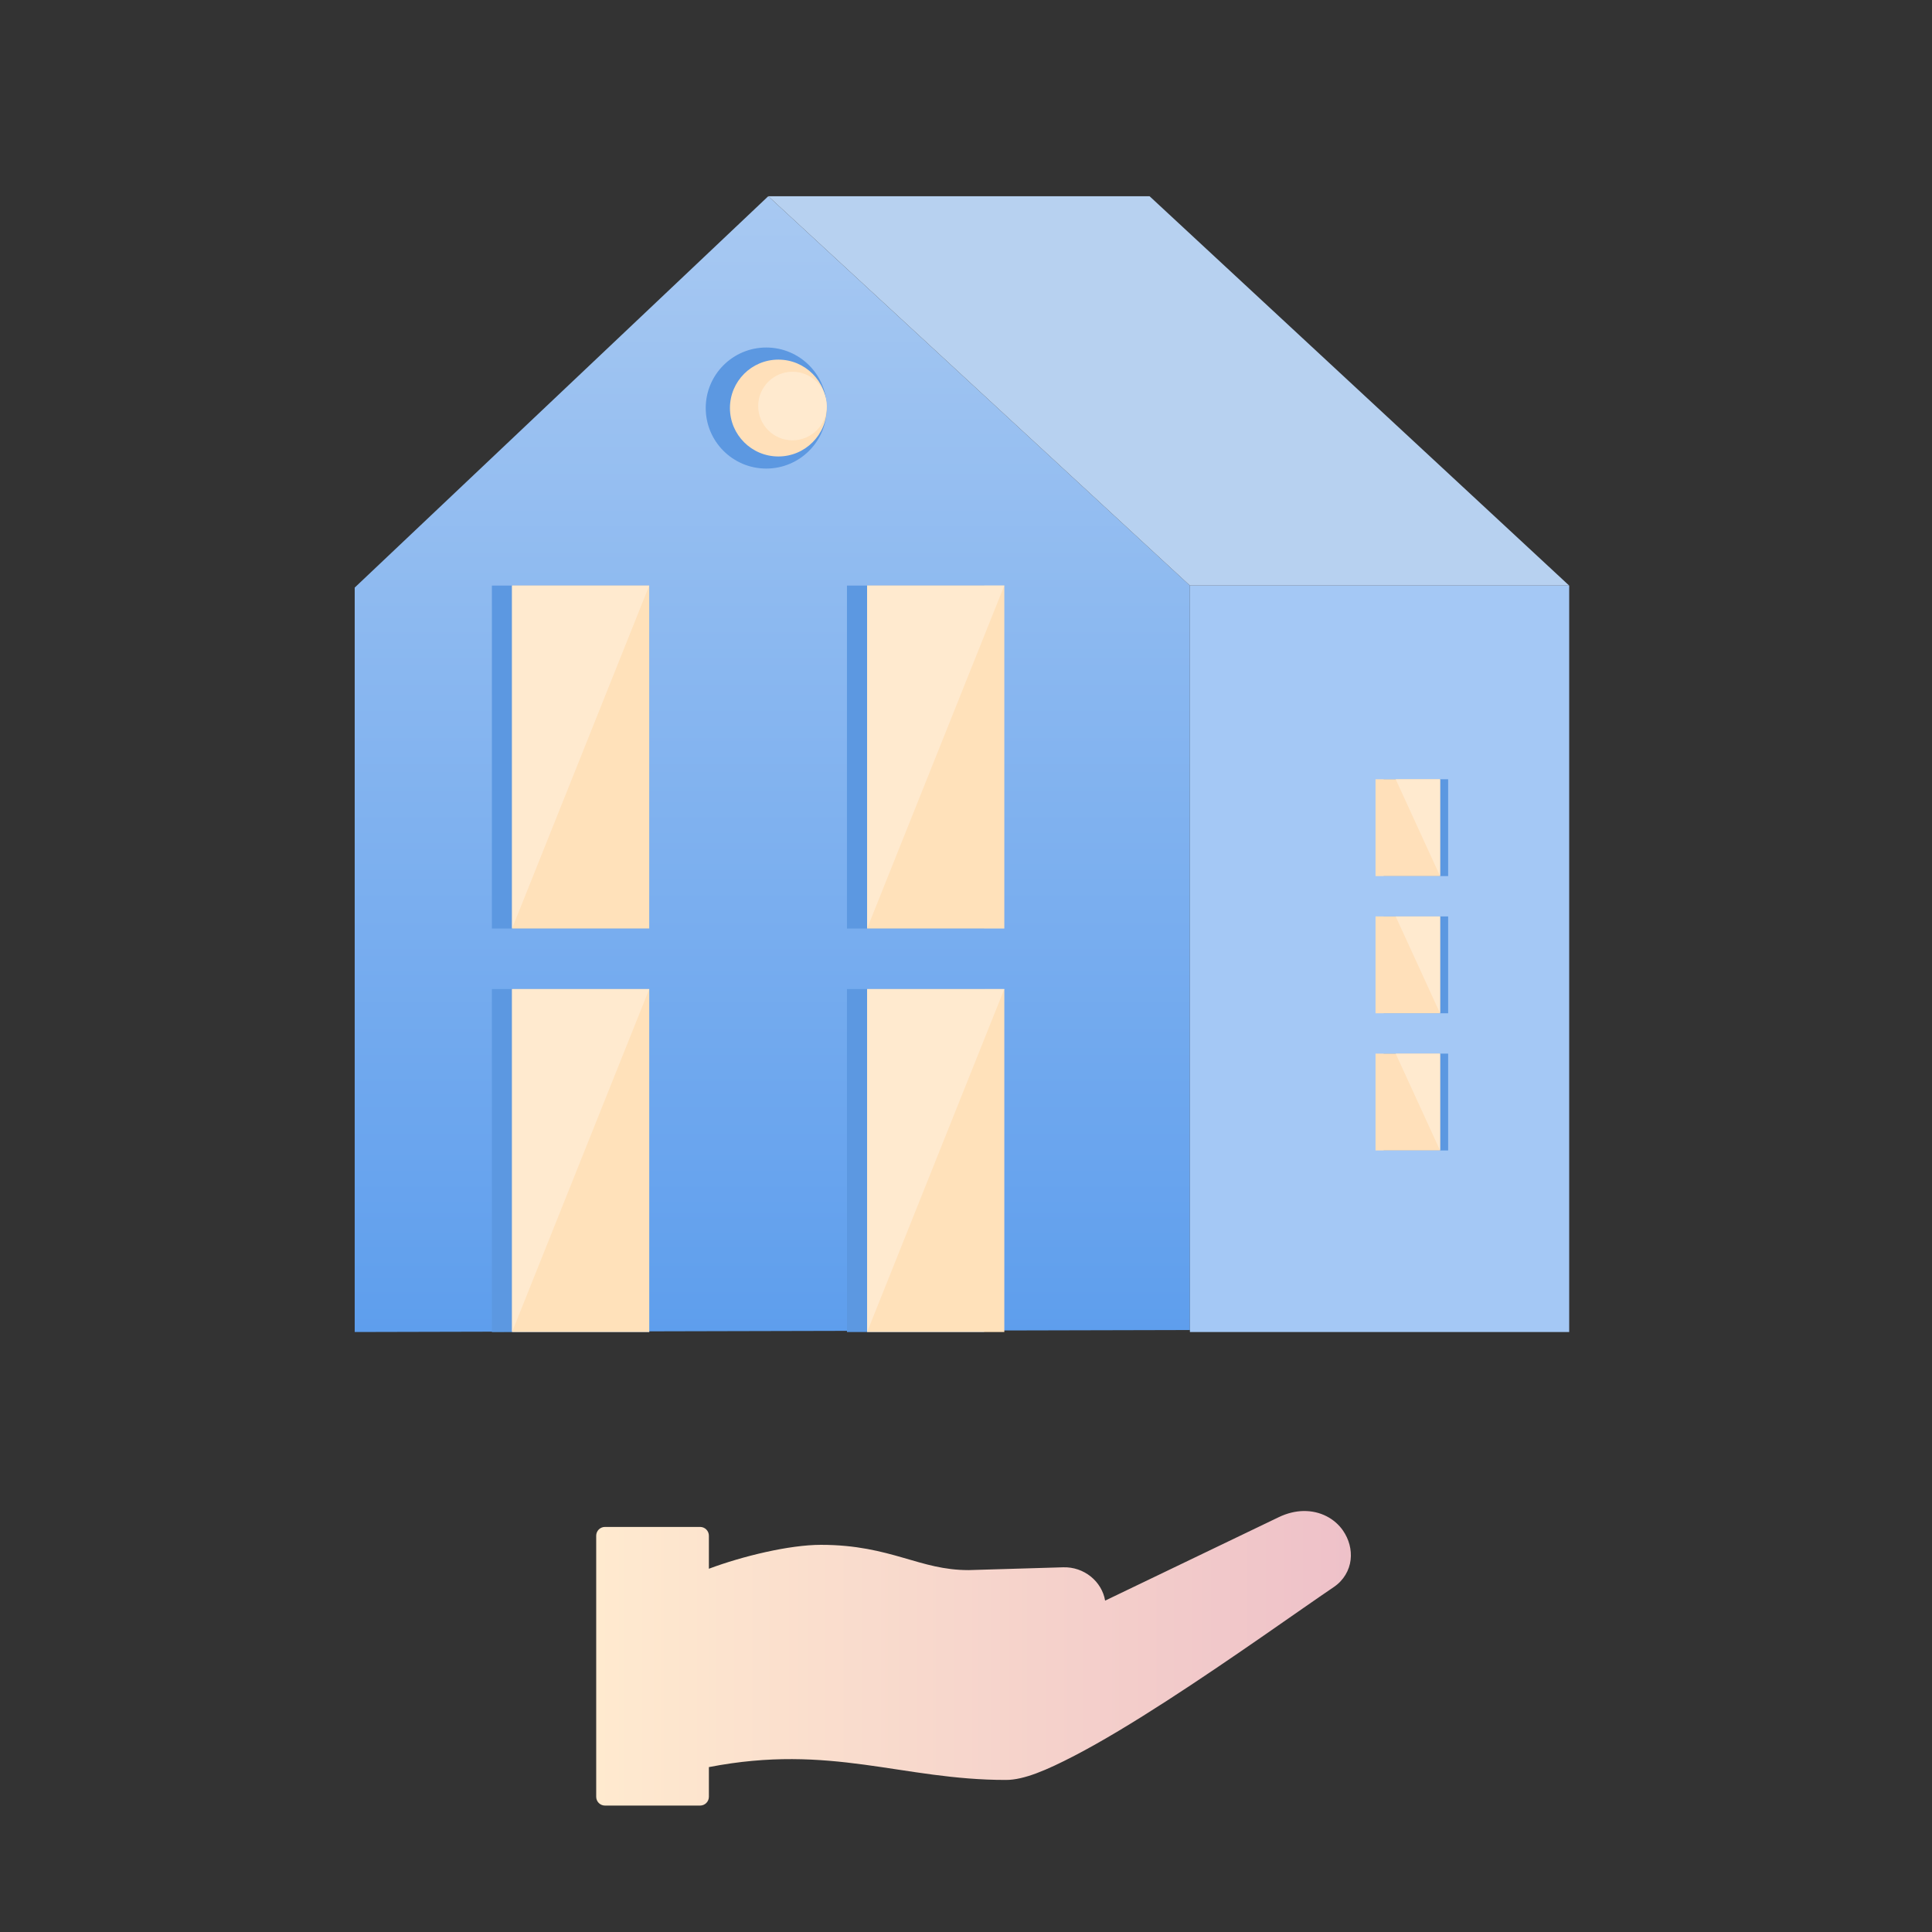 <svg width="256" height="256" viewBox="0 0 256 256" fill="none" xmlns="http://www.w3.org/2000/svg">
<rect x="0" y="0" width="256" height="256" fill="#333333" stroke="none"/>
<path fill-rule="evenodd" clip-rule="evenodd" d="M172.708 200.218C171.677 200.238 170.574 200.49 169.443 201.033L146.434 212.091C146.005 209.546 143.639 207.585 140.864 207.675L128.345 208.047C125.083 208.046 122.612 207.26 119.7 206.418C116.786 205.576 113.459 204.698 108.78 204.698C104.601 204.698 98.393 206.197 93.931 207.866V203.489C93.931 203.18 93.808 202.884 93.59 202.666C93.372 202.448 93.076 202.326 92.768 202.326H80.162C79.854 202.326 79.558 202.448 79.34 202.666C79.122 202.884 79 203.18 79 203.489V238.084C79 238.392 79.122 238.688 79.34 238.906C79.558 239.124 79.854 239.247 80.162 239.247H92.768C93.076 239.247 93.372 239.124 93.59 238.906C93.808 238.688 93.931 238.392 93.931 238.084V234.151C110.1 231.008 119.51 235.862 133.305 235.851H133.307C135.667 235.851 138.673 234.561 142.358 232.649C146.044 230.737 150.303 228.146 154.616 225.36C163.243 219.79 172.093 213.435 176.739 210.289C178.059 209.395 178.805 208.051 178.964 206.689C179.123 205.327 178.741 203.954 177.961 202.818C176.889 201.255 174.975 200.175 172.708 200.219L172.708 200.218Z" fill="url(#paint0_linear)"/>
<path d="M101.8 26L157.67 77.592V176.233L47 176.5V77.86L101.8 26Z" fill="url(#paint1_linear)"/>
<path d="M152.323 26H101.8L157.67 77.592H207.925L152.323 26Z" fill="#B7D1F0"/>
<rect x="157.67" y="77.592" width="50.256" height="98.908" fill="#A4C8F5"/>
<rect x="65.178" y="77.592" width="20.851" height="45.444" fill="#5C98E1"/>
<rect x="67.851" y="77.592" width="18.178" height="45.444" fill="#FFE1BA"/>
<path d="M67.851 77.592H86.028L67.851 123.036V77.592Z" fill="#FFEACF"/>
<rect x="112.226" y="77.592" width="18.178" height="45.444" fill="#5C98E1"/>
<rect x="114.899" y="77.592" width="18.178" height="45.444" fill="#FFE1BA"/>
<path d="M114.899 77.592H133.076L114.899 123.036V77.592Z" fill="#FFEACF"/>
<rect x="65.178" y="131.056" width="20.851" height="45.444" fill="#5C98E1"/>
<rect x="67.851" y="131.056" width="18.178" height="45.444" fill="#FFE1BA"/>
<path d="M67.851 131.056H86.028L67.851 176.5V131.056Z" fill="#FFEACF"/>
<rect x="112.226" y="131.056" width="18.178" height="45.444" fill="#5C98E1"/>
<rect x="114.899" y="131.056" width="18.178" height="45.444" fill="#FFE1BA"/>
<path d="M114.899 131.056H133.076L114.899 176.5V131.056Z" fill="#FFEACF"/>
<circle cx="101.533" cy="54.068" r="8.02" fill="#5C98E1"/>
<circle cx="103.137" cy="54.068" r="6.416" fill="#FFE0BA"/>
<circle cx="105.008" cy="53.801" r="4.544" fill="#FFEACF"/>
<rect x="183.332" y="103.255" width="8.554" height="12.831" fill="#5C98E1"/>
<rect x="182.263" y="103.255" width="8.554" height="12.831" fill="#FFE0BA"/>
<path d="M184.936 103.255H190.817V116.086L184.936 103.255Z" fill="#FFEACF"/>
<rect x="183.332" y="121.432" width="8.554" height="12.831" fill="#5C98E1"/>
<rect x="182.263" y="121.432" width="8.554" height="12.831" fill="#FFE0BA"/>
<path d="M184.936 121.432H190.817V134.264L184.936 121.432Z" fill="#FFEACF"/>
<rect x="183.332" y="139.61" width="8.554" height="12.831" fill="#5C98E1"/>
<rect x="182.263" y="139.61" width="8.554" height="12.831" fill="#FFE0BA"/>
<path d="M184.936 139.61H190.817V152.441L184.936 139.61Z" fill="#FFEACF"/>
<defs>
<linearGradient id="paint0_linear" x1="79" y1="219.732" x2="185.976" y2="219.732" gradientUnits="userSpaceOnUse">
<stop stop-color="#FFEACF"/>
<stop offset="1" stop-color="#EDBEC8"/>
</linearGradient>
<linearGradient id="paint1_linear" x1="102.335" y1="26" x2="102.335" y2="176.5" gradientUnits="userSpaceOnUse">
<stop stop-color="#A8C9F2"/>
<stop offset="1" stop-color="#5E9EED"/>
</linearGradient>
</defs>
</svg>
